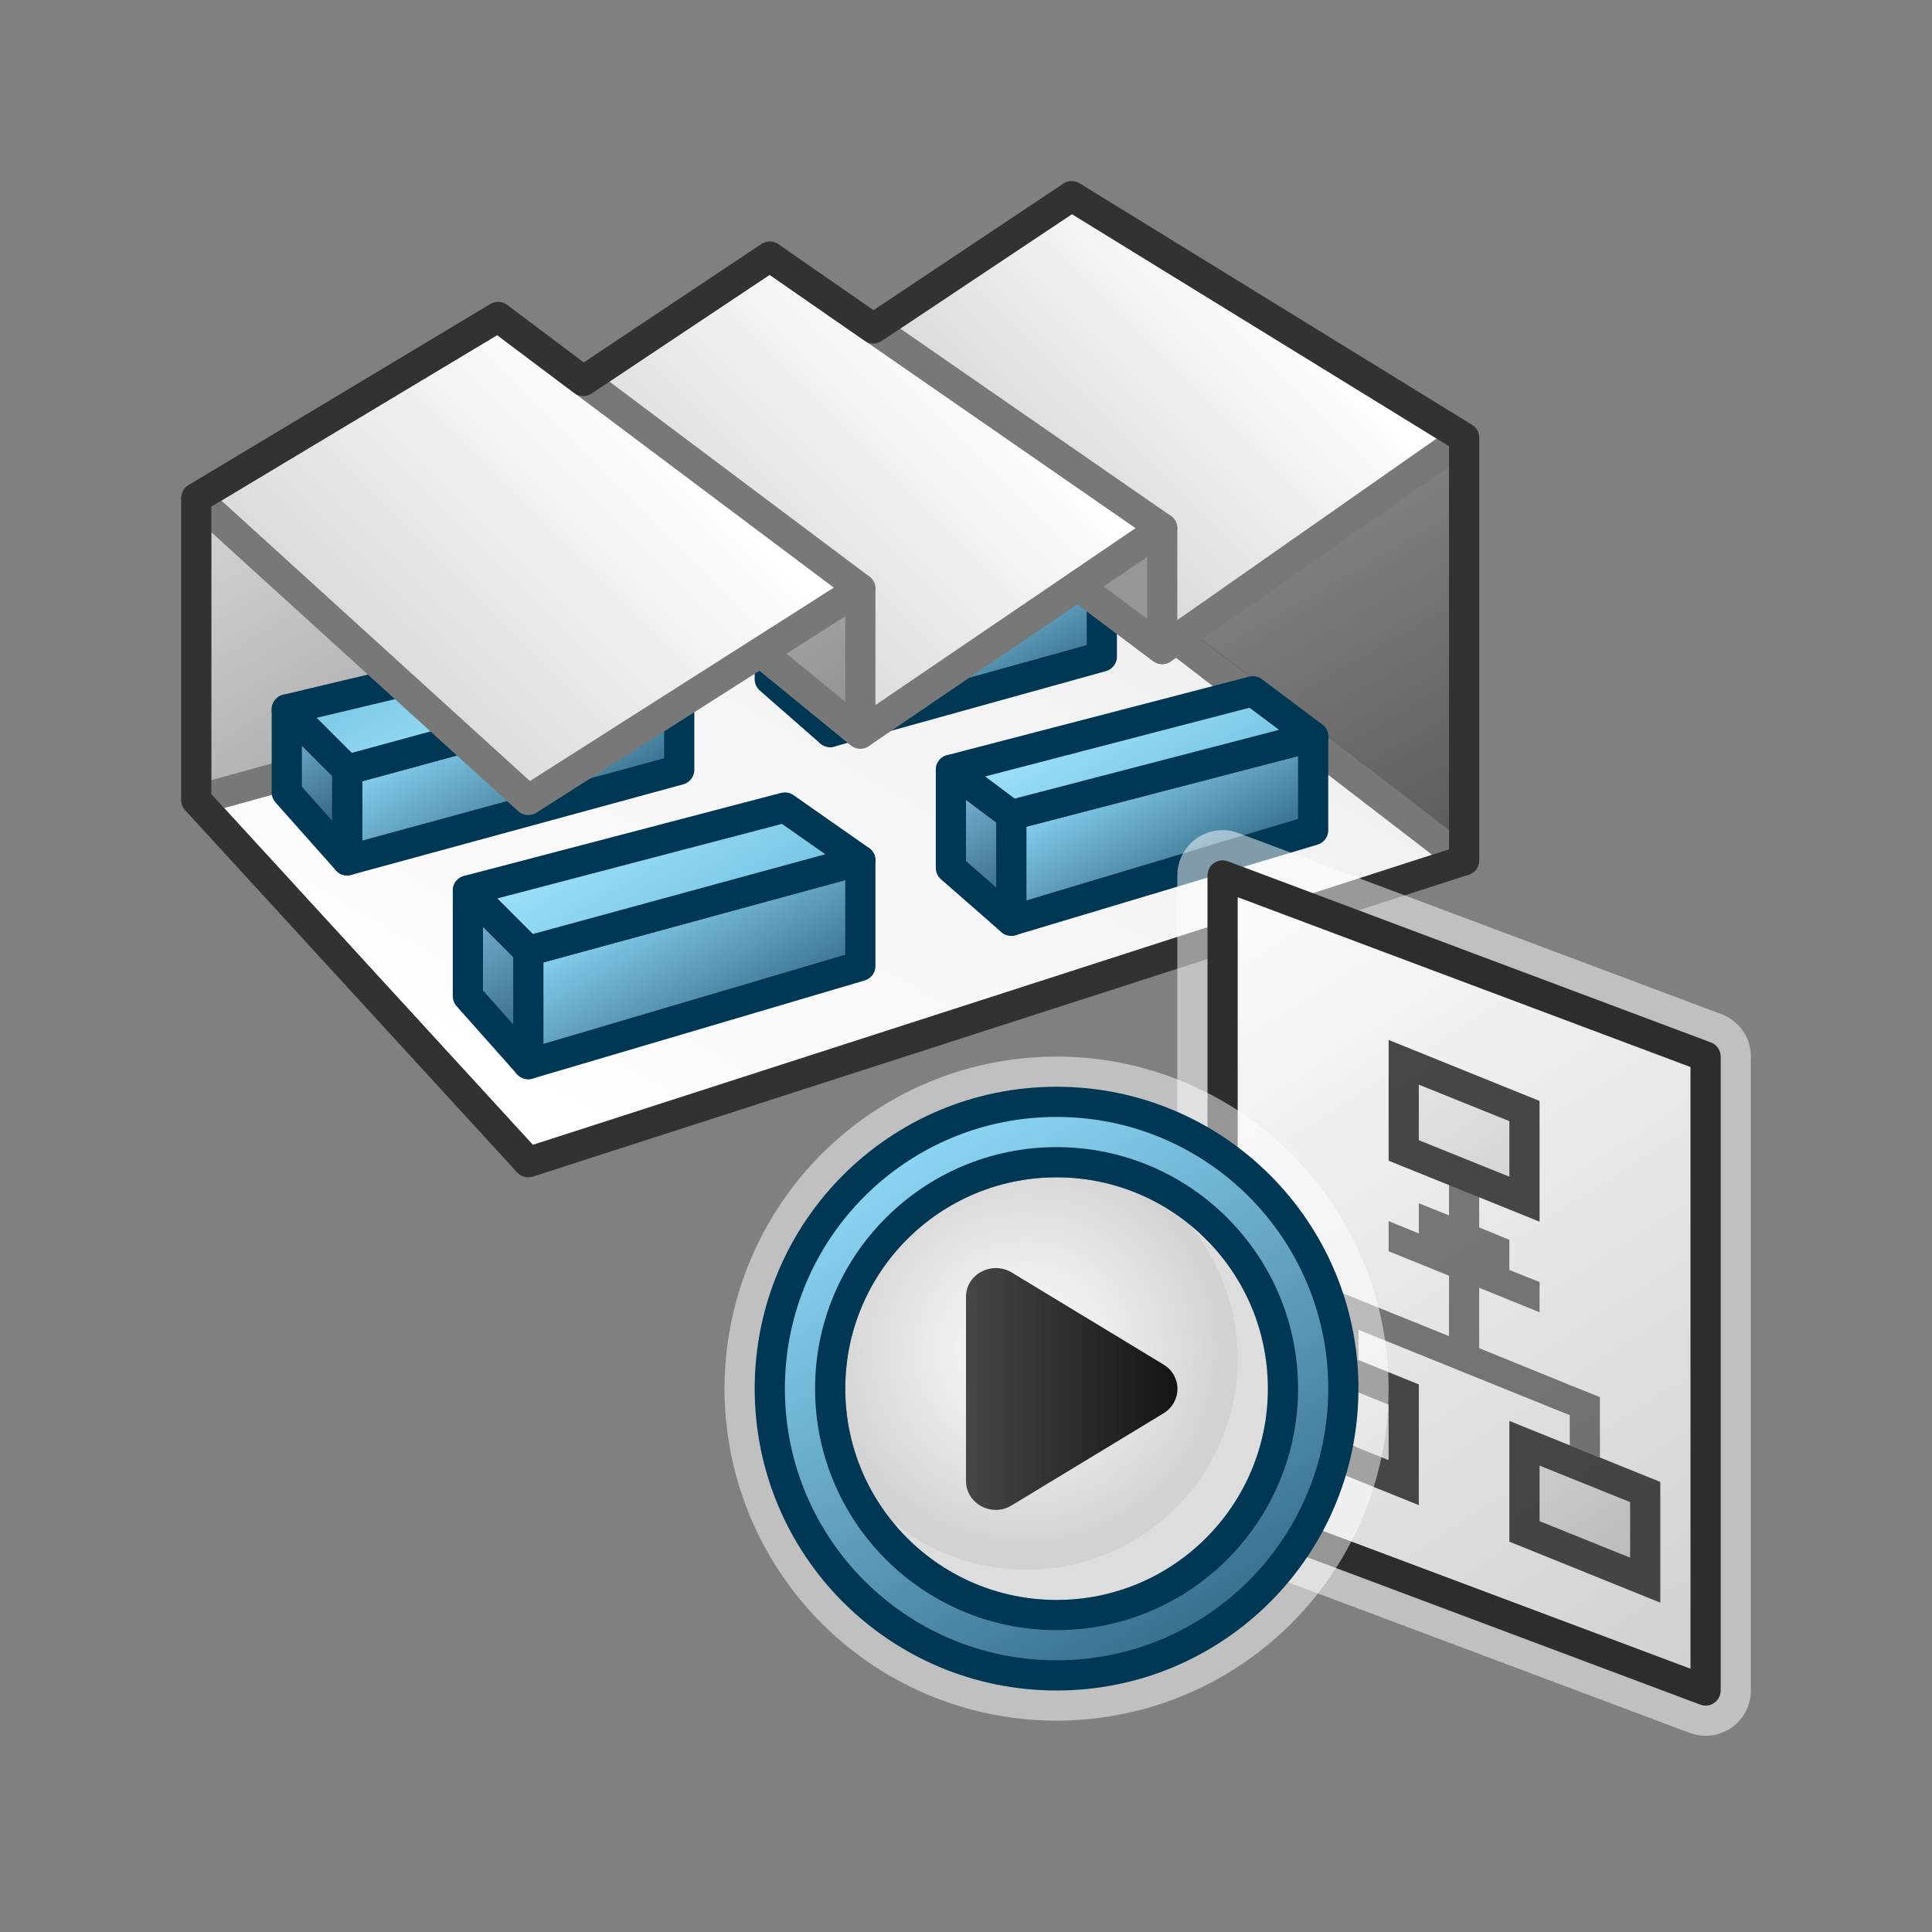 <?xml version="1.0" encoding="UTF-8"?>
<svg xmlns="http://www.w3.org/2000/svg" xmlns:xlink="http://www.w3.org/1999/xlink" viewBox="0 0 64 64">
  <rect x="0" y="0" width="64" height="64" fill="#808080" stroke="none"/>
  <defs>
    <linearGradient id="b" x1="17.28" y1="10.05" x2="25.49" y2="24.28" gradientUnits="userSpaceOnUse">
      <stop offset="0" stop-color="#d7d7d7"/>
      <stop offset="1" stop-color="#969696"/>
    </linearGradient>
    <linearGradient id="d" x1="36.04" y1="6.19" x2="48.82" y2="28.31" gradientUnits="userSpaceOnUse">
      <stop offset="0" stop-color="#aaa"/>
      <stop offset="1" stop-color="#5a5a5a"/>
    </linearGradient>
    <linearGradient id="g" x1="20.24" y1="-22.08" x2="33.4" y2=".71" gradientTransform="translate(0 18) scale(1 -1)" gradientUnits="userSpaceOnUse">
      <stop offset="0" stop-color="#fff"/>
      <stop offset="1" stop-color="#f0f0f0"/>
    </linearGradient>
    <linearGradient id="j" x1="37.06" y1="24.95" x2="39.77" y2="29.65" gradientUnits="userSpaceOnUse">
      <stop offset="0" stop-color="#8cd7f5"/>
      <stop offset=".94" stop-color="#376e8c"/>
    </linearGradient>
    <linearGradient id="k" x1="36.24" y1="22.76" x2="38.76" y2="27.14" gradientUnits="userSpaceOnUse">
      <stop offset=".08" stop-color="#a0e1fa"/>
      <stop offset="1" stop-color="#73c3e1"/>
    </linearGradient>
    <linearGradient id="l" x1="31.22" y1="25.66" x2="33.89" y2="30.28" gradientUnits="userSpaceOnUse">
      <stop offset=".04" stop-color="#82bedc"/>
      <stop offset="1" stop-color="#285a78"/>
    </linearGradient>
    <linearGradient id="m" x1="21.46" y1="29.21" x2="24.43" y2="34.35" gradientUnits="userSpaceOnUse">
      <stop offset="0" stop-color="#8cd7f5"/>
      <stop offset="1" stop-color="#376e8c"/>
    </linearGradient>
    <linearGradient id="n" x1="20.59" y1="26.56" x2="23.41" y2="31.44" gradientUnits="userSpaceOnUse">
      <stop offset=".03" stop-color="#a0e1fa"/>
      <stop offset="1" stop-color="#73c3e1"/>
    </linearGradient>
    <linearGradient id="o" x1="15.06" y1="29.75" x2="18.05" y2="34.93" gradientUnits="userSpaceOnUse">
      <stop offset="0" stop-color="#82bedc"/>
      <stop offset="1" stop-color="#285a78"/>
    </linearGradient>
    <linearGradient id="p" x1="30.77" y1="19.36" x2="33.23" y2="23.64" gradientUnits="userSpaceOnUse">
      <stop offset=".03" stop-color="#8cd7f5"/>
      <stop offset="1" stop-color="#376e8c"/>
    </linearGradient>
    <linearGradient id="q" x1="15.62" y1="23.12" x2="18.38" y2="27.88" gradientUnits="userSpaceOnUse">
      <stop offset="0" stop-color="#8cd7f5"/>
      <stop offset=".96" stop-color="#376e8c"/>
    </linearGradient>
    <linearGradient id="r" x1="17.1" y1="-7.09" x2="14.6" y2="-2.33" gradientTransform="translate(0 18) scale(1 -1)" gradientUnits="userSpaceOnUse">
      <stop offset=".06" stop-color="#a0e1fa"/>
      <stop offset="1" stop-color="#73c3e1"/>
    </linearGradient>
    <linearGradient id="s" x1="9.22" y1="23.66" x2="11.89" y2="28.28" gradientUnits="userSpaceOnUse">
      <stop offset="0" stop-color="#82bedc"/>
      <stop offset=".86" stop-color="#285a78"/>
    </linearGradient>
    <linearGradient id="t" x1="25.33" y1="19.85" x2="27.78" y2="24.09" gradientUnits="userSpaceOnUse">
      <stop offset="0" stop-color="#82bedc"/>
      <stop offset=".96" stop-color="#285a78"/>
    </linearGradient>
    <linearGradient id="u" x1="41.76" y1="8.76" x2="32.93" y2="-.07" gradientTransform="translate(0 18) scale(1 -1)" gradientUnits="userSpaceOnUse">
      <stop offset="0" stop-color="#fff"/>
      <stop offset="1" stop-color="#d2d2d2"/>
    </linearGradient>
    <linearGradient id="v" x1="31.8" y1="6.3" x2="22.18" y2="-3.32" xlink:href="#u"/>
    <linearGradient id="w" x1="21.53" y1="4.03" x2="10.91" y2="-6.59" xlink:href="#u"/>
    <linearGradient id="y" x1="39.12" y1="27.93" x2="63.23" y2="65.37" gradientUnits="userSpaceOnUse">
      <stop offset="0" stop-color="#fff"/>
      <stop offset="1" stop-color="#bfbfbf"/>
    </linearGradient>
    <linearGradient id="z" x1="44.9" y1="223.33" x2="54.16" y2="232.15" gradientTransform="translate(0 -208.89) rotate(22) scale(1.08 .93) skewX(19.15)" gradientUnits="userSpaceOnUse">
      <stop offset="0" stop-color="#f0f0f0"/>
      <stop offset="1" stop-color="#b3b3b3"/>
    </linearGradient>
    <linearGradient id="aa" x1="39.35" y1="232.86" x2="48.62" y2="241.68" xlink:href="#z"/>
    <linearGradient id="ab" x1="45.11" y1="230.73" x2="54.37" y2="239.54" xlink:href="#z"/>
    <radialGradient id="ad" cx="33.95" cy="44.7" fx="33.95" fy="44.7" r="6.71" gradientUnits="userSpaceOnUse">
      <stop offset="0" stop-color="#fff"/>
      <stop offset="1" stop-color="#d2d2d2"/>
    </radialGradient>
    <linearGradient id="ae" x1="30.25" y1="37.77" x2="39.75" y2="54.23" xlink:href="#m"/>
    <linearGradient id="af" x1="32" y1="46" x2="39" y2="46" gradientUnits="userSpaceOnUse">
      <stop offset="0" stop-color="#464646"/>
      <stop offset="1" stop-color="#141414"/>
    </linearGradient>
  </defs>
  <g id="i" data-name="Factory">
    <polygon points="35.5 6.5 35.5 18.5 48.5 28.5 48.5 14.5 35.5 6.5" fill="url(#d)" stroke="#323232" stroke-linejoin="round"/>
    <path d="M17.5,38.5l-11-12,29-8,13,10-31,10Z" fill="url(#g)" stroke="#787878" stroke-linejoin="round"/>
    <polygon points="28.93 10.88 25.5 8.5 19.32 12.62 16.5 10.5 6.5 16.5 6.5 26.5 35.5 18.5 35.5 6.5 28.93 10.88" fill="url(#b)" stroke="#787878" stroke-linejoin="round"/>
    <polygon points="43.5 24.4 43.5 27.5 33.5 30.5 33.5 27 43.5 24.4" fill="url(#j)" stroke="#003755" stroke-linejoin="round"/>
    <polygon points="31.5 25.5 33.5 27 43.5 24.4 41.5 22.9 31.5 25.5" fill="url(#k)" stroke="#003755" stroke-linejoin="round"/>
    <polygon points="31.5 25.5 31.5 28.75 33.5 30.5 33.5 27 31.5 25.5" fill="url(#l)" stroke="#003755" stroke-linejoin="round"/>
    <polygon points="28.5 28.5 17.5 31.5 17.5 35.25 28.5 32 28.5 28.5" fill="url(#m)" stroke="#003755" stroke-linejoin="round"/>
    <polygon points="26 26.75 15.5 29.5 17.5 31.5 28.5 28.5 26 26.75" fill="url(#n)" stroke="#003755" stroke-linejoin="round"/>
    <polygon points="17.5 35.25 17.5 31.5 15.5 29.5 15.5 33 17.5 35.25" fill="url(#o)" stroke="#003755" stroke-linejoin="round"/>
    <polygon points="27.5 24.25 36.5 21.75 36.5 18.75 27.5 21.25 27.5 24.25" fill="url(#p)" stroke="#003755" stroke-linejoin="round"/>
    <polygon points="22.5 22.5 22.5 25.5 11.5 28.5 11.5 25.5 22.5 22.5" fill="url(#q)" stroke="#003755" stroke-linejoin="round"/>
    <polygon points="9.5 23.5 11.5 25.5 22.5 22.5 20 21 9.5 23.5" fill="url(#r)" stroke="#003755" stroke-linejoin="round"/>
    <polygon points="11.5 28.5 9.5 26.25 9.5 23.5 11.5 25.5 11.5 28.5" fill="url(#s)" stroke="#003755" stroke-linejoin="round"/>
    <polygon points="27.5 24.25 25.5 22.5 25.5 19.75 27.5 21.25 27.5 24.25" fill="url(#t)" stroke="#003755" stroke-linejoin="round"/>
    <path d="M38.5,21.5l-12-9,9-6,13,8-10,7Z" fill="url(#u)" stroke="#787878" stroke-linejoin="round"/>
    <polygon points="38.5 17.5 38.5 21.5 35.7 19.4 38.5 17.5" fill="url(#b)" stroke="#787878" stroke-linejoin="round"/>
    <path d="M28.5,24.3l-12-9.8,9-6,13,9-10,6.8Z" fill="url(#v)" stroke="#787878" stroke-linejoin="round"/>
    <polygon points="28.5 19.5 28.5 24.3 25.2 21.6 28.5 19.5" fill="url(#b)" stroke="#787878" stroke-linejoin="round"/>
    <path d="M17.5,26.5l-11-10,10-6,12,9-11,7Z" fill="url(#w)" stroke="#787878" stroke-linejoin="round"/>
    <polygon points="35.5 6.5 28.93 10.88 25.5 8.5 19.32 12.62 16.5 10.5 6.5 16.5 6.5 26.5 17.5 38.5 48.5 28.5 48.5 14.5 35.5 6.5" fill="none" stroke="#323232" stroke-linejoin="round"/>
  </g>
  <g id="x" data-name="File">
    <g opacity=".5">
      <polygon points="40.5 50 56.5 56 56.5 35 40.5 29 40.5 50" fill="#fff" stroke-width="0"/>
      <polygon points="40.5 50 56.5 56 56.5 35 40.5 29 40.5 50" fill="url(#y)" stroke="#2d2d2d" stroke-linecap="round" stroke-linejoin="round"/>
      <polygon points="40.5 50 56.5 56 56.5 35 40.5 29 40.5 50" fill="none" stroke="#fff" stroke-linejoin="round" stroke-width="3"/>
    </g>
    <g>
      <polygon points="40.5 50 56.5 56 56.5 35 40.5 29 40.5 50" fill="url(#y)" stroke="#2d2d2d" stroke-linecap="round" stroke-linejoin="round"/>
      <g opacity=".9">
        <g>
          <polygon points="46.5 38.11 46.5 35.19 50.5 36.81 50.5 39.73 46.5 38.11" fill="url(#z)" stroke-width="0"/>
          <path d="M47,35.93l3,1.21v1.84l-3-1.21v-1.84M46,34.45v4l5,2.02v-4l-5-2.02h0Z" fill="#343434" stroke-width="0"/>
        </g>
        <g>
          <polygon points="42.5 47.5 42.5 44.58 46.5 46.19 46.5 49.11 42.5 47.5" fill="url(#aa)" stroke-width="0"/>
          <path d="M43,45.32l3,1.21v1.84l-3-1.21v-1.84M42,43.84v4l5,2.02v-4l-5-2.02h0Z" fill="#343434" stroke-width="0"/>
        </g>
        <g>
          <polygon points="50.5 50.73 50.5 47.81 54.5 49.42 54.5 52.35 50.5 50.73" fill="url(#ab)" stroke-width="0"/>
          <path d="M51,48.55l3,1.21v1.84l-3-1.21v-1.84M50,47.07v4l5,2.02v-4l-5-2.02h0Z" fill="#343434" stroke-width="0"/>
        </g>
        <polygon points="52 45.88 49 44.66 49 42.66 51 43.47 51 42.47 50 42.07 50 41.07 49 40.66 49 38.66 48 38.26 48 40.26 47 39.86 47 40.86 46 40.45 46 41.45 48 42.26 48 44.26 45 43.05 44 42.64 44 44.64 45 45.05 45 44.05 52 46.88 52 47.88 53 48.28 53 46.28 52 45.88" fill="#343434" opacity=".7" stroke-width="0"/>
      </g>
    </g>
  </g>
  <g id="ac" data-name="Stimulate">
    <circle cx="35" cy="46" r="9.5" fill="#fff" opacity=".5" stroke="#fff" stroke-linejoin="round" stroke-width="3"/>
    <circle cx="35" cy="46" r="7.5" fill="url(#ad)" stroke="#787878" stroke-linejoin="round"/>
    <path d="M35,36.5c-5.25,0-9.5,4.25-9.5,9.5s4.25,9.5,9.5,9.5,9.5-4.25,9.5-9.5-4.25-9.5-9.5-9.5ZM35,53.5c-4.14,0-7.5-3.36-7.5-7.5s3.36-7.5,7.5-7.5,7.5,3.36,7.5,7.5-3.36,7.5-7.5,7.5Z" fill="url(#ae)" stroke="#003755" stroke-linejoin="round"/>
    <path d="M39.42,40.58c.98,1.21,1.58,2.75,1.58,4.42,0,3.87-3.13,7-7,7-1.68,0-3.22-.59-4.42-1.58,1.28,1.57,3.24,2.58,5.42,2.58,3.87,0,7-3.13,7-7,0-2.19-1-4.14-2.58-5.42Z" fill="#fff" opacity=".25" stroke-width="0"/>
    <path d="M32,49.05v-6.09c0-.75.85-1.2,1.51-.81l5.03,3.05c.62.37.62,1.24,0,1.62l-5.03,3.05c-.66.4-1.51-.06-1.51-.81Z" fill="url(#af)" stroke-width="0"/>
  </g>
</svg>